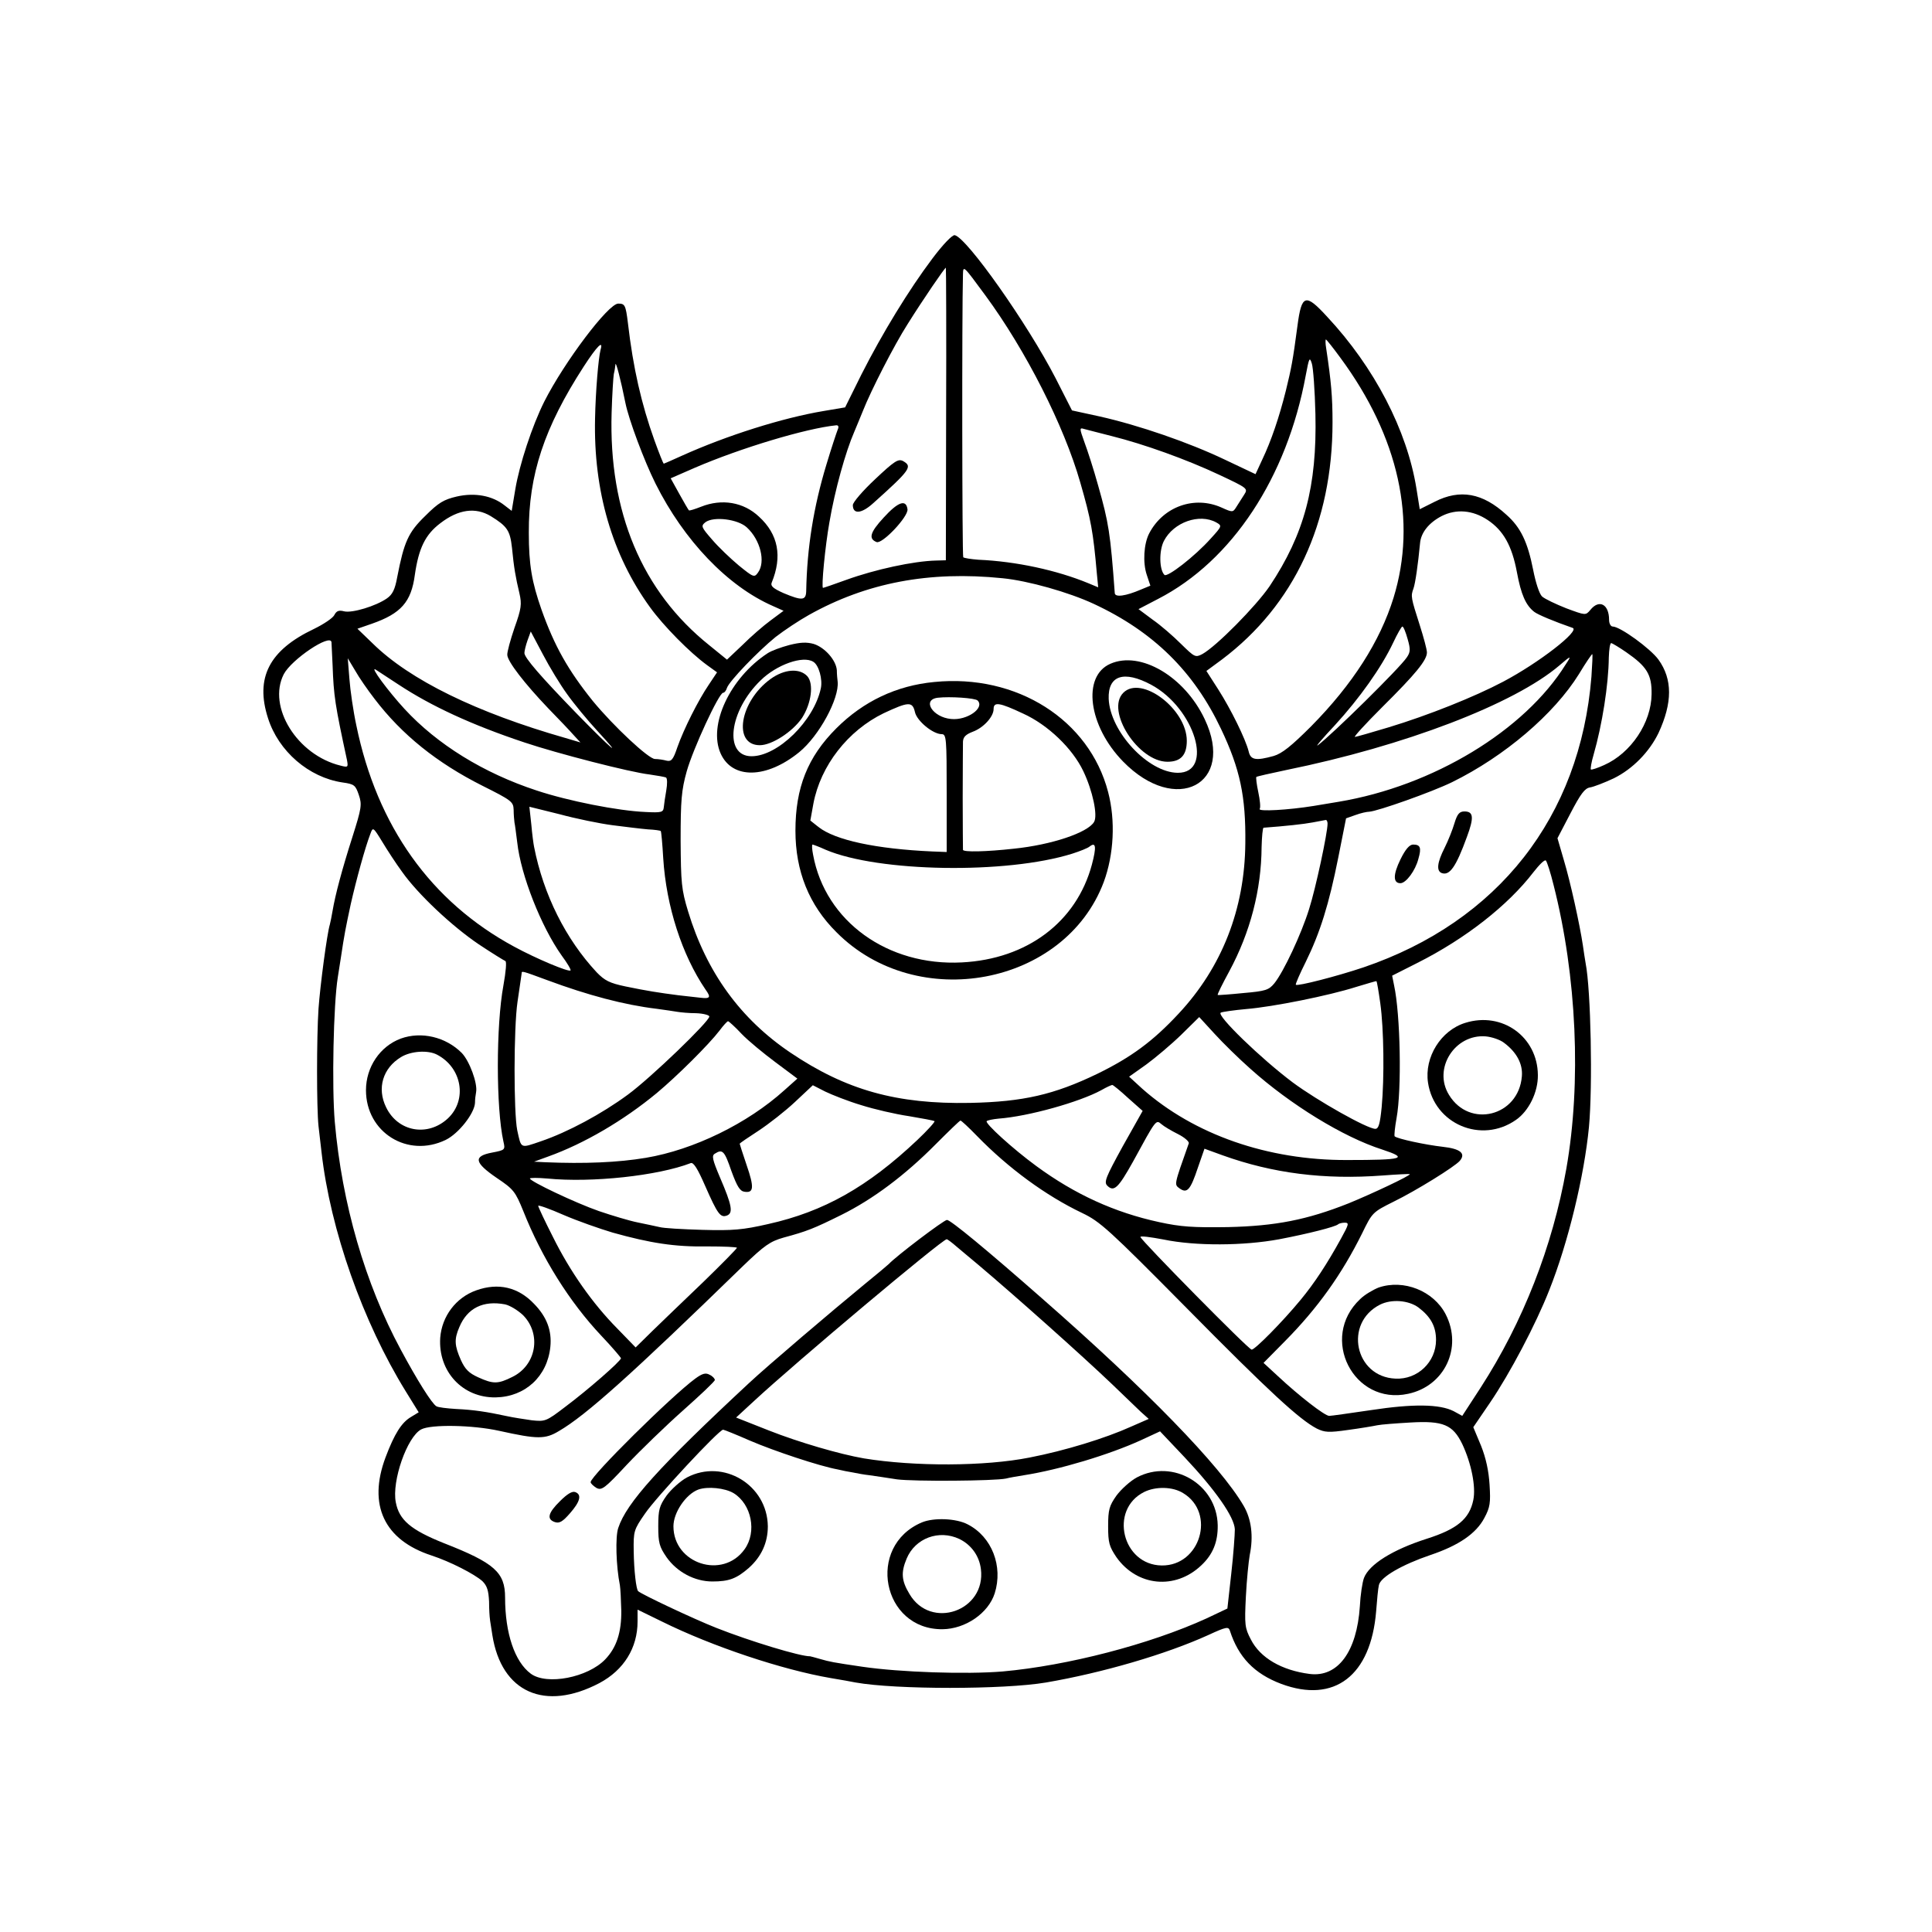 <?xml version="1.0" standalone="no"?>
<!DOCTYPE svg PUBLIC "-//W3C//DTD SVG 20010904//EN"
 "http://www.w3.org/TR/2001/REC-SVG-20010904/DTD/svg10.dtd">
<svg version="1.0" xmlns="http://www.w3.org/2000/svg"
 width="700pt" height="700pt" viewBox="0 0 700 700"
 preserveAspectRatio="xMidYMid meet">
<g transform="translate(0,700) scale(0.1,-0.1)"
fill="#000000" stroke="none">
<path d="M3378 6063 c-85 -113 -181 -270 -257 -420 l-59 -119 -77 -13 c-150
-25 -352 -89 -514 -162 -35 -16 -65 -29 -66 -29 -2 0 -17 38 -34 85 -47 131
-77 261 -96 425 -8 65 -11 70 -35 70 -36 0 -195 -211 -268 -355 -44 -88 -90
-228 -105 -318 l-13 -78 -26 20 c-44 35 -107 47 -173 32 -47 -11 -66 -22 -114
-70 -62 -60 -77 -94 -102 -223 -8 -44 -17 -62 -37 -76 -40 -28 -126 -54 -155
-47 -19 5 -28 2 -36 -14 -6 -11 -39 -33 -74 -50 -162 -77 -213 -177 -166 -323
38 -120 148 -215 270 -233 43 -6 47 -10 59 -45 12 -35 10 -48 -23 -152 -38
-119 -62 -209 -72 -268 -3 -19 -8 -42 -10 -50 -10 -32 -35 -220 -41 -305 -7
-105 -7 -360 0 -425 3 -25 8 -67 11 -95 32 -282 150 -615 305 -866 l47 -76
-28 -17 c-34 -20 -60 -61 -92 -146 -65 -173 -5 -300 167 -356 67 -22 155 -67
184 -93 17 -17 22 -34 24 -74 0 -29 2 -56 3 -62 0 -5 5 -32 9 -60 33 -207 190
-277 388 -173 88 47 138 127 138 223 l0 43 88 -43 c184 -91 437 -175 612 -205
36 -6 76 -13 90 -16 145 -26 537 -26 690 0 204 35 434 102 588 172 65 30 73
31 78 16 31 -96 88 -156 186 -193 193 -72 325 30 344 263 3 40 7 83 10 95 6
29 84 74 187 109 101 34 165 77 195 134 21 39 23 55 19 120 -3 50 -13 97 -31
142 l-28 67 60 88 c73 107 167 286 215 408 69 173 127 415 144 591 14 150 7
498 -12 594 -2 13 -7 42 -10 65 -11 74 -45 229 -69 309 l-23 79 47 90 c37 71
52 91 71 94 13 2 52 17 86 33 69 34 129 96 162 164 51 110 51 195 0 266 -29
40 -139 120 -166 120 -7 0 -13 11 -13 24 0 57 -36 76 -68 36 -17 -20 -17 -20
-87 6 -38 15 -78 34 -88 43 -10 10 -23 50 -32 96 -20 101 -45 154 -97 200 -86
79 -168 94 -260 47 l-54 -27 -12 75 c-34 211 -152 439 -324 623 -78 85 -92 81
-107 -33 -17 -128 -22 -153 -42 -235 -24 -96 -53 -182 -86 -251 l-24 -52 -112
53 c-130 62 -310 124 -452 156 l-101 22 -59 116 c-102 198 -322 510 -366 519
-9 1 -42 -33 -81 -85z m50 -563 l-1 -530 -36 -1 c-81 -2 -220 -32 -325 -70
-44 -16 -82 -29 -84 -29 -7 0 8 153 23 237 20 118 59 257 90 328 7 17 21 50
31 75 29 74 114 240 162 315 57 91 135 205 139 205 1 0 2 -238 1 -530z m142
430 c147 -200 285 -472 344 -678 39 -135 47 -180 60 -329 l5 -51 -36 15 c-114
47 -261 79 -398 85 -27 2 -52 6 -55 9 -4 6 -5 886 -1 1024 1 34 0 35 81 -75z
m1287 -227 c211 -286 278 -590 192 -869 -49 -158 -148 -313 -298 -465 -73 -73
-106 -99 -136 -108 -65 -18 -84 -15 -91 17 -11 44 -64 152 -110 224 l-43 67
57 42 c261 197 400 494 400 859 0 93 -5 148 -23 268 -3 17 -3 32 -1 32 2 0 26
-30 53 -67z m-2681 30 c-8 -31 -18 -151 -20 -249 -6 -263 62 -495 199 -684 49
-68 145 -165 207 -210 l36 -26 -30 -45 c-38 -56 -90 -159 -114 -227 -15 -45
-22 -52 -39 -48 -11 3 -30 6 -42 6 -23 0 -150 119 -225 210 -90 112 -139 199
-186 331 -35 100 -46 162 -46 279 -1 210 56 381 199 602 48 74 72 98 61 61z
m2590 -233 c6 -262 -40 -435 -166 -624 -50 -73 -193 -218 -244 -246 -25 -13
-28 -11 -77 37 -28 28 -74 68 -103 88 l-51 38 71 37 c268 138 467 440 535 810
12 64 14 68 22 43 5 -15 11 -98 13 -183z m-2500 40 c12 -60 68 -210 109 -292
103 -206 261 -372 426 -444 l38 -17 -47 -35 c-26 -19 -72 -59 -102 -89 l-56
-53 -64 52 c-244 195 -365 483 -354 843 2 66 6 129 8 140 3 11 5 27 6 35 1 13
19 -55 36 -140z m769 -97 c-4 -10 -23 -67 -41 -127 -46 -152 -70 -299 -73
-458 -1 -34 -15 -35 -82 -7 -38 17 -48 26 -43 38 39 95 24 175 -46 239 -56 53
-135 66 -210 36 -23 -9 -42 -15 -44 -13 -2 2 -18 29 -35 60 l-31 56 87 38
c167 72 404 143 512 154 9 1 11 -5 6 -16z m993 -23 c116 -29 270 -84 391 -141
102 -48 103 -49 89 -71 -8 -13 -21 -33 -28 -44 -13 -21 -14 -21 -54 -3 -98 44
-211 4 -262 -93 -20 -38 -24 -107 -9 -151 l13 -39 -34 -14 c-56 -24 -94 -29
-95 -13 -16 218 -22 255 -60 389 -16 58 -39 129 -50 158 -18 50 -18 53 -2 48
10 -3 55 -14 101 -26z m-2250 -290 c60 -37 70 -52 77 -115 7 -72 13 -106 27
-165 9 -39 7 -55 -18 -125 -15 -44 -27 -88 -26 -98 1 -24 63 -104 148 -193 38
-39 80 -83 93 -98 l24 -26 -54 16 c-322 92 -564 210 -699 343 l-55 53 52 18
c106 37 143 79 156 177 14 97 38 146 92 187 66 51 128 59 183 26z m3612 -14
c57 -38 88 -93 106 -189 15 -81 32 -120 63 -144 13 -10 70 -34 139 -58 28 -10
-123 -127 -252 -195 -104 -55 -272 -122 -414 -165 -63 -19 -119 -35 -123 -35
-5 0 39 48 99 108 121 120 162 170 162 198 0 11 -12 55 -26 99 -32 100 -33
105 -23 132 7 19 17 90 24 164 3 39 32 75 78 99 53 27 113 22 167 -14z m-2684
-27 c49 -45 69 -125 40 -164 -13 -18 -16 -17 -69 26 -30 25 -74 67 -97 94 -40
46 -41 49 -24 63 30 22 118 11 150 -19z m1701 18 c21 -12 21 -13 -20 -58 -58
-65 -158 -142 -168 -132 -19 19 -20 88 -2 123 35 68 129 101 190 67z m-775
-202 c93 -9 241 -51 331 -93 217 -101 363 -246 461 -453 69 -145 90 -245 88
-414 -2 -239 -85 -450 -242 -618 -93 -100 -172 -158 -295 -218 -156 -75 -267
-101 -460 -105 -266 -5 -449 46 -651 182 -181 122 -304 291 -371 512 -24 79
-26 103 -27 257 0 145 3 182 22 250 23 82 117 285 132 285 5 0 11 8 14 18 9
25 112 132 176 184 31 24 85 60 121 80 209 117 436 160 701 133z m1468 -220
c11 -38 10 -48 -3 -67 -26 -39 -270 -279 -322 -318 -11 -8 17 25 62 73 88 96
168 208 211 299 15 32 30 58 33 58 4 0 12 -20 19 -45z m-3046 -199 c24 -34 74
-95 112 -136 95 -103 53 -68 -77 65 -130 134 -189 202 -189 219 0 7 5 28 11
45 l12 33 44 -83 c24 -46 63 -110 87 -143z m-853 187 c0 -5 2 -42 4 -83 4
-112 9 -144 52 -343 5 -27 4 -28 -23 -21 -157 38 -266 213 -206 331 28 54 170
149 173 116z m4691 -36 c75 -52 93 -81 92 -152 -1 -104 -75 -214 -172 -257
-24 -11 -46 -18 -48 -16 -2 3 2 27 10 54 31 108 54 253 55 352 1 28 4 52 9 52
4 -1 28 -15 54 -33z m-126 -89 c-41 -508 -338 -887 -826 -1053 -95 -32 -239
-69 -245 -63 -2 2 14 39 36 83 52 106 84 208 118 379 l28 141 34 12 c19 7 41
12 50 12 31 2 226 71 300 107 191 94 370 247 460 392 24 40 46 72 48 72 2 0 0
-37 -3 -82z m-93 45 c-149 -240 -481 -441 -823 -498 -19 -3 -60 -10 -90 -15
-93 -15 -202 -21 -196 -11 4 5 1 33 -5 61 -6 28 -9 53 -7 55 2 2 51 13 108 25
428 87 826 239 990 379 43 37 45 37 23 4z m-4316 -125 c99 -130 226 -232 391
-315 106 -53 112 -58 113 -87 0 -17 2 -38 3 -46 2 -8 6 -41 10 -72 13 -119 87
-306 161 -410 20 -27 35 -52 32 -54 -6 -7 -125 43 -204 86 -302 163 -497 437
-572 802 -11 51 -22 127 -25 168 l-6 75 27 -45 c14 -25 46 -71 70 -102z m88
51 c117 -77 263 -145 455 -209 119 -40 383 -108 453 -116 28 -4 56 -9 60 -11
5 -3 5 -24 1 -47 -4 -22 -8 -50 -9 -61 -2 -18 -8 -20 -66 -17 -99 4 -281 40
-395 78 -192 63 -360 167 -478 295 -59 64 -128 157 -105 143 8 -5 46 -30 84
-55z m775 -509 c47 -6 104 -13 128 -15 23 -1 44 -4 46 -6 2 -2 6 -47 9 -99 11
-174 68 -350 153 -475 21 -29 17 -34 -18 -30 -18 2 -54 6 -80 9 -70 9 -115 16
-192 32 -57 12 -75 21 -104 51 -112 120 -193 281 -227 455 -2 9 -7 46 -10 81
l-7 64 109 -27 c59 -16 146 -34 193 -40z m2590 6 c0 -34 -43 -235 -67 -310
-28 -90 -92 -227 -126 -269 -20 -24 -31 -28 -112 -35 -49 -5 -91 -8 -93 -7 -2
2 17 40 42 86 76 141 116 295 117 450 1 38 4 69 7 70 81 6 145 13 177 19 22 4
43 8 48 9 4 1 7 -6 7 -13z m-3353 -175 c58 -82 181 -197 277 -262 48 -32 92
-59 97 -61 5 -2 2 -38 -7 -88 -27 -146 -27 -444 0 -566 7 -30 6 -31 -41 -40
-69 -13 -65 -36 17 -92 61 -41 67 -49 96 -120 67 -169 167 -329 283 -452 39
-41 70 -78 71 -81 0 -10 -120 -115 -203 -177 -68 -52 -72 -53 -120 -48 -27 4
-68 10 -90 15 -74 16 -121 23 -184 26 -34 2 -67 6 -72 10 -16 9 -70 95 -129
205 -129 239 -213 529 -239 825 -11 127 -5 426 11 525 2 14 7 45 11 70 13 87
17 106 36 195 20 88 52 205 71 254 9 25 10 25 43 -29 18 -30 50 -79 72 -109z
m4172 -48 c84 -330 101 -716 46 -1028 -50 -282 -157 -555 -310 -792 l-67 -103
-31 17 c-51 26 -148 27 -299 4 -76 -11 -144 -21 -152 -21 -16 0 -109 72 -187
145 l-51 47 76 77 c121 122 208 245 281 392 37 76 38 77 114 115 82 40 222
127 240 148 23 27 2 44 -62 51 -62 7 -165 29 -174 38 -2 3 1 33 7 66 19 104
14 375 -9 481 l-7 35 91 46 c175 88 329 209 421 329 21 27 41 47 45 42 4 -4
17 -44 28 -89z m-3647 -344 c148 -55 280 -90 397 -104 30 -4 63 -9 75 -11 12
-2 42 -5 68 -5 27 -1 48 -7 48 -12 0 -18 -213 -223 -295 -283 -95 -70 -218
-136 -315 -169 -76 -26 -71 -28 -86 40 -13 65 -13 370 1 465 8 52 14 98 15
103 0 10 0 10 92 -24z m3019 -84 c13 -93 15 -270 5 -377 -6 -60 -11 -78 -23
-78 -29 0 -210 102 -299 168 -116 87 -278 244 -261 253 6 3 48 9 92 13 98 8
301 49 398 80 40 12 73 22 74 21 2 -1 8 -37 14 -80z m-470 -238 c144 -129 336
-247 477 -292 97 -32 78 -38 -128 -38 -287 -1 -553 92 -741 258 l-48 44 62 44
c34 25 91 73 127 108 l65 64 55 -60 c30 -33 89 -91 131 -128z m-1844 127 c24
-25 80 -71 123 -103 l79 -59 -47 -42 c-134 -121 -329 -216 -502 -245 -101 -17
-223 -22 -365 -16 l-40 2 52 19 c128 46 271 129 393 230 73 61 188 175 227
226 14 19 28 34 31 34 2 0 25 -20 49 -46z m433 -258 c47 -15 125 -33 173 -40
48 -8 90 -16 93 -18 2 -3 -26 -34 -63 -69 -179 -169 -338 -259 -540 -304 -92
-21 -127 -24 -238 -21 -71 2 -141 6 -155 10 -14 3 -50 11 -80 17 -30 6 -93 25
-140 41 -86 30 -250 108 -250 118 0 3 28 3 63 0 161 -16 401 10 520 56 10 3
25 -21 52 -83 45 -102 55 -116 79 -107 23 9 18 37 -25 137 -28 66 -31 80 -19
87 28 18 35 10 60 -63 21 -57 31 -73 48 -75 33 -5 35 16 7 97 -14 41 -25 76
-25 77 0 2 31 23 68 47 38 25 98 72 133 105 l64 60 45 -23 c25 -12 83 -35 130
-49z m967 26 l53 -47 -72 -128 c-62 -113 -69 -130 -56 -143 24 -24 40 -8 93
87 84 154 83 153 103 136 9 -8 36 -24 60 -36 24 -12 42 -28 39 -34 -54 -153
-53 -148 -33 -163 27 -19 39 -6 66 75 l24 69 66 -24 c181 -65 367 -89 580 -73
52 4 96 6 98 5 4 -5 -141 -73 -222 -106 -151 -60 -265 -82 -436 -86 -128 -2
-172 1 -250 18 -162 35 -306 101 -445 203 -86 63 -188 156 -180 163 3 3 22 7
43 9 108 8 293 60 372 103 19 11 37 19 40 19 3 0 29 -21 57 -47z m-547 -138
c114 -117 249 -216 381 -279 65 -31 97 -60 377 -343 302 -306 410 -405 473
-438 29 -14 43 -15 113 -5 45 6 92 14 106 17 14 3 68 7 120 10 119 7 154 -8
188 -78 33 -70 50 -155 40 -203 -14 -68 -58 -105 -168 -140 -125 -40 -209 -93
-228 -142 -6 -16 -13 -62 -15 -103 -11 -165 -80 -258 -182 -245 -101 13 -179
58 -213 125 -22 42 -23 53 -18 155 3 61 10 128 14 151 14 68 6 130 -22 178
-85 146 -353 421 -731 752 -199 175 -331 284 -344 284 -11 0 -184 -131 -211
-160 -3 -3 -43 -37 -90 -75 -111 -91 -352 -296 -415 -355 -328 -305 -445 -435
-475 -526 -11 -32 -8 -138 6 -208 2 -12 4 -53 5 -91 1 -79 -17 -134 -58 -177
-63 -66 -212 -95 -270 -52 -58 43 -93 146 -93 276 0 91 -38 125 -222 197 -120
48 -162 84 -174 148 -15 77 41 237 92 264 36 19 187 16 282 -5 140 -31 167
-31 217 -1 98 57 263 205 667 598 78 75 98 89 147 103 85 23 108 32 209 82
115 57 231 144 342 256 47 47 87 86 90 86 3 0 30 -25 60 -56z m-1320 -350
c136 -38 225 -52 342 -50 59 0 108 -2 108 -5 0 -3 -55 -59 -122 -124 -68 -65
-151 -145 -184 -177 l-61 -60 -66 68 c-91 92 -172 208 -234 333 -29 57 -53
108 -53 112 0 4 42 -11 92 -33 51 -22 131 -50 178 -64z m2639 -21 c-51 -93
-98 -164 -147 -223 -66 -80 -165 -180 -177 -180 -11 0 -397 392 -403 408 -1 5
36 0 84 -9 115 -24 290 -23 419 1 105 20 203 45 213 54 3 3 14 6 24 6 17 0 15
-6 -13 -57z m-1394 -29 c17 -14 52 -44 80 -67 135 -114 374 -327 485 -433 41
-40 88 -84 103 -99 l29 -26 -64 -28 c-93 -42 -239 -87 -368 -112 -161 -32
-416 -33 -600 -3 -87 15 -235 58 -344 101 l-119 47 64 59 c153 142 683 587
699 587 3 0 19 -12 35 -26z m-747 -704 c86 -37 251 -92 317 -104 17 -4 41 -9
55 -11 14 -3 41 -8 60 -10 19 -3 64 -9 100 -15 62 -8 353 -6 395 3 11 3 40 8
65 12 128 20 308 74 424 127 l69 32 89 -94 c112 -119 180 -216 182 -261 0 -19
-5 -91 -13 -161 l-14 -126 -76 -36 c-206 -94 -504 -171 -738 -192 -132 -11
-371 -3 -508 17 -109 16 -118 18 -153 28 -18 5 -35 10 -37 10 -34 -1 -216 54
-340 103 -81 32 -270 121 -283 133 -7 7 -15 74 -16 145 -1 72 0 77 41 136 40
59 268 304 283 304 3 0 48 -18 98 -40z"/>
<path d="M3171 5264 c-45 -42 -81 -84 -81 -94 0 -34 31 -32 74 7 136 122 143
133 107 153 -17 8 -31 -1 -100 -66z"/>
<path d="M3202 5125 c-50 -54 -56 -77 -26 -89 21 -8 116 93 112 119 -5 37 -34
27 -86 -30z"/>
<path d="M2860 4663 c-30 -8 -66 -21 -79 -30 -136 -89 -216 -260 -170 -363 42
-94 166 -92 285 5 72 59 145 194 139 255 -1 8 -3 27 -3 42 -3 36 -43 82 -84
95 -26 7 -48 6 -88 -4z m87 -61 c20 -12 34 -64 27 -96 -25 -118 -156 -246
-251 -246 -101 0 -82 164 33 275 58 57 154 91 191 67z"/>
<path d="M2792 4540 c-112 -81 -138 -240 -39 -240 44 0 119 49 153 99 34 53
43 124 19 151 -28 30 -83 26 -133 -10z"/>
<path d="M4023 4595 c-103 -45 -80 -225 46 -354 191 -196 408 -83 296 153 -73
155 -233 249 -342 201z m148 -76 c158 -85 229 -320 96 -319 -107 1 -245 149
-250 268 -3 85 55 104 154 51z"/>
<path d="M4070 4490 c-65 -65 54 -250 160 -250 48 0 70 24 70 76 0 115 -165
239 -230 174z"/>
<path d="M3385 4529 c-137 -13 -257 -70 -355 -168 -104 -104 -148 -215 -148
-371 0 -146 49 -269 149 -368 292 -294 827 -193 968 182 37 100 43 223 16 326
-68 262 -331 429 -630 399z m157 -67 c27 -27 -38 -73 -96 -67 -67 6 -107 70
-48 77 44 5 135 -1 144 -10z m-227 -42 c7 -32 65 -80 97 -80 17 0 18 -16 18
-214 l0 -213 -52 2 c-203 9 -353 41 -413 89 l-29 23 11 61 c26 138 125 265
255 328 90 42 104 43 113 4z m391 -5 c91 -41 180 -127 219 -209 34 -71 53
-161 39 -184 -23 -39 -154 -83 -291 -97 -99 -11 -183 -13 -184 -4 0 5 -1 90
-1 189 0 99 1 190 1 203 1 17 10 26 36 36 38 14 75 54 75 82 0 27 21 24 106
-16z m-714 -494 c190 -81 654 -89 893 -14 28 9 56 20 63 26 23 18 25 -2 8 -66
-56 -208 -235 -342 -471 -354 -269 -14 -495 149 -539 390 -4 20 -5 37 -2 37 2
0 24 -8 48 -19z"/>
<path d="M5270 4018 c-7 -24 -23 -64 -36 -90 -27 -53 -30 -83 -11 -91 29 -11
52 21 92 131 26 70 24 92 -9 92 -18 0 -26 -9 -36 -42z"/>
<path d="M5074 3886 c-27 -55 -27 -86 0 -86 20 0 54 45 65 88 12 41 7 52 -19
52 -13 0 -28 -17 -46 -54z"/>
<path d="M1452 3237 c-75 -28 -126 -103 -126 -187 0 -153 151 -247 289 -180
47 23 104 96 106 134 0 12 2 29 4 39 6 32 -24 113 -52 142 -58 58 -146 79
-221 52z m131 -58 c91 -47 111 -164 40 -231 -73 -68 -181 -49 -224 40 -34 69
-12 142 54 182 36 22 97 26 130 9z"/>
<path d="M1726 2325 c-74 -26 -125 -94 -131 -172 -8 -122 81 -218 201 -216
107 2 187 76 198 183 6 59 -13 109 -59 156 -58 61 -130 77 -209 49z m104 -51
c18 -4 47 -22 65 -39 68 -69 48 -182 -39 -224 -52 -26 -69 -26 -124 -1 -33 15
-47 29 -62 62 -23 52 -25 75 -6 119 29 70 87 98 166 83z"/>
<path d="M5309 3294 c-88 -27 -149 -124 -135 -217 23 -150 193 -222 318 -135
47 32 81 101 80 163 -1 138 -129 231 -263 189z m140 -72 c46 -34 69 -77 65
-122 -12 -145 -190 -189 -264 -67 -59 95 21 221 133 212 22 -2 52 -12 66 -23z"/>
<path d="M4995 2335 c-20 -8 -51 -26 -67 -42 -149 -140 -24 -386 174 -343 132
28 198 167 136 288 -44 85 -152 128 -243 97z m144 -72 c45 -34 64 -69 64 -118
0 -80 -67 -144 -147 -140 -147 6 -188 201 -56 268 42 21 103 16 139 -10z"/>
<path d="M2519 2005 c-87 -64 -379 -353 -379 -375 0 -5 10 -14 21 -21 19 -10
30 -2 110 84 49 52 141 141 204 197 63 56 115 105 115 110 0 5 -8 14 -19 19
-14 8 -26 5 -52 -14z"/>
<path d="M2029 1561 c-44 -43 -49 -66 -18 -76 16 -5 28 2 54 32 37 42 44 68
19 77 -11 4 -29 -7 -55 -33z"/>
<path d="M2489 1647 c-24 -13 -57 -43 -74 -66 -26 -37 -30 -51 -30 -111 0 -60
4 -74 30 -112 38 -54 102 -88 166 -88 60 0 87 10 132 49 46 41 69 92 69 151
-2 150 -161 246 -293 177z m169 -57 c65 -40 85 -140 40 -203 -79 -111 -258
-53 -258 83 0 50 45 116 90 133 34 12 96 6 128 -13z"/>
<path d="M4119 1647 c-24 -13 -57 -43 -74 -66 -26 -37 -30 -51 -30 -111 0 -60
4 -73 30 -112 75 -106 213 -119 307 -30 43 40 61 86 60 146 -3 148 -162 242
-293 173z m168 -57 c119 -72 62 -264 -78 -262 -143 2 -191 202 -64 266 42 21
104 20 142 -4z"/>
<path d="M3340 1484 c-203 -86 -144 -389 75 -387 83 1 166 58 189 130 31 98
-10 205 -98 250 -42 22 -123 25 -166 7z m136 -60 c43 -21 72 -61 78 -109 19
-152 -182 -222 -259 -90 -29 48 -31 78 -10 128 31 74 117 106 191 71z"/>
</g>
</svg>
